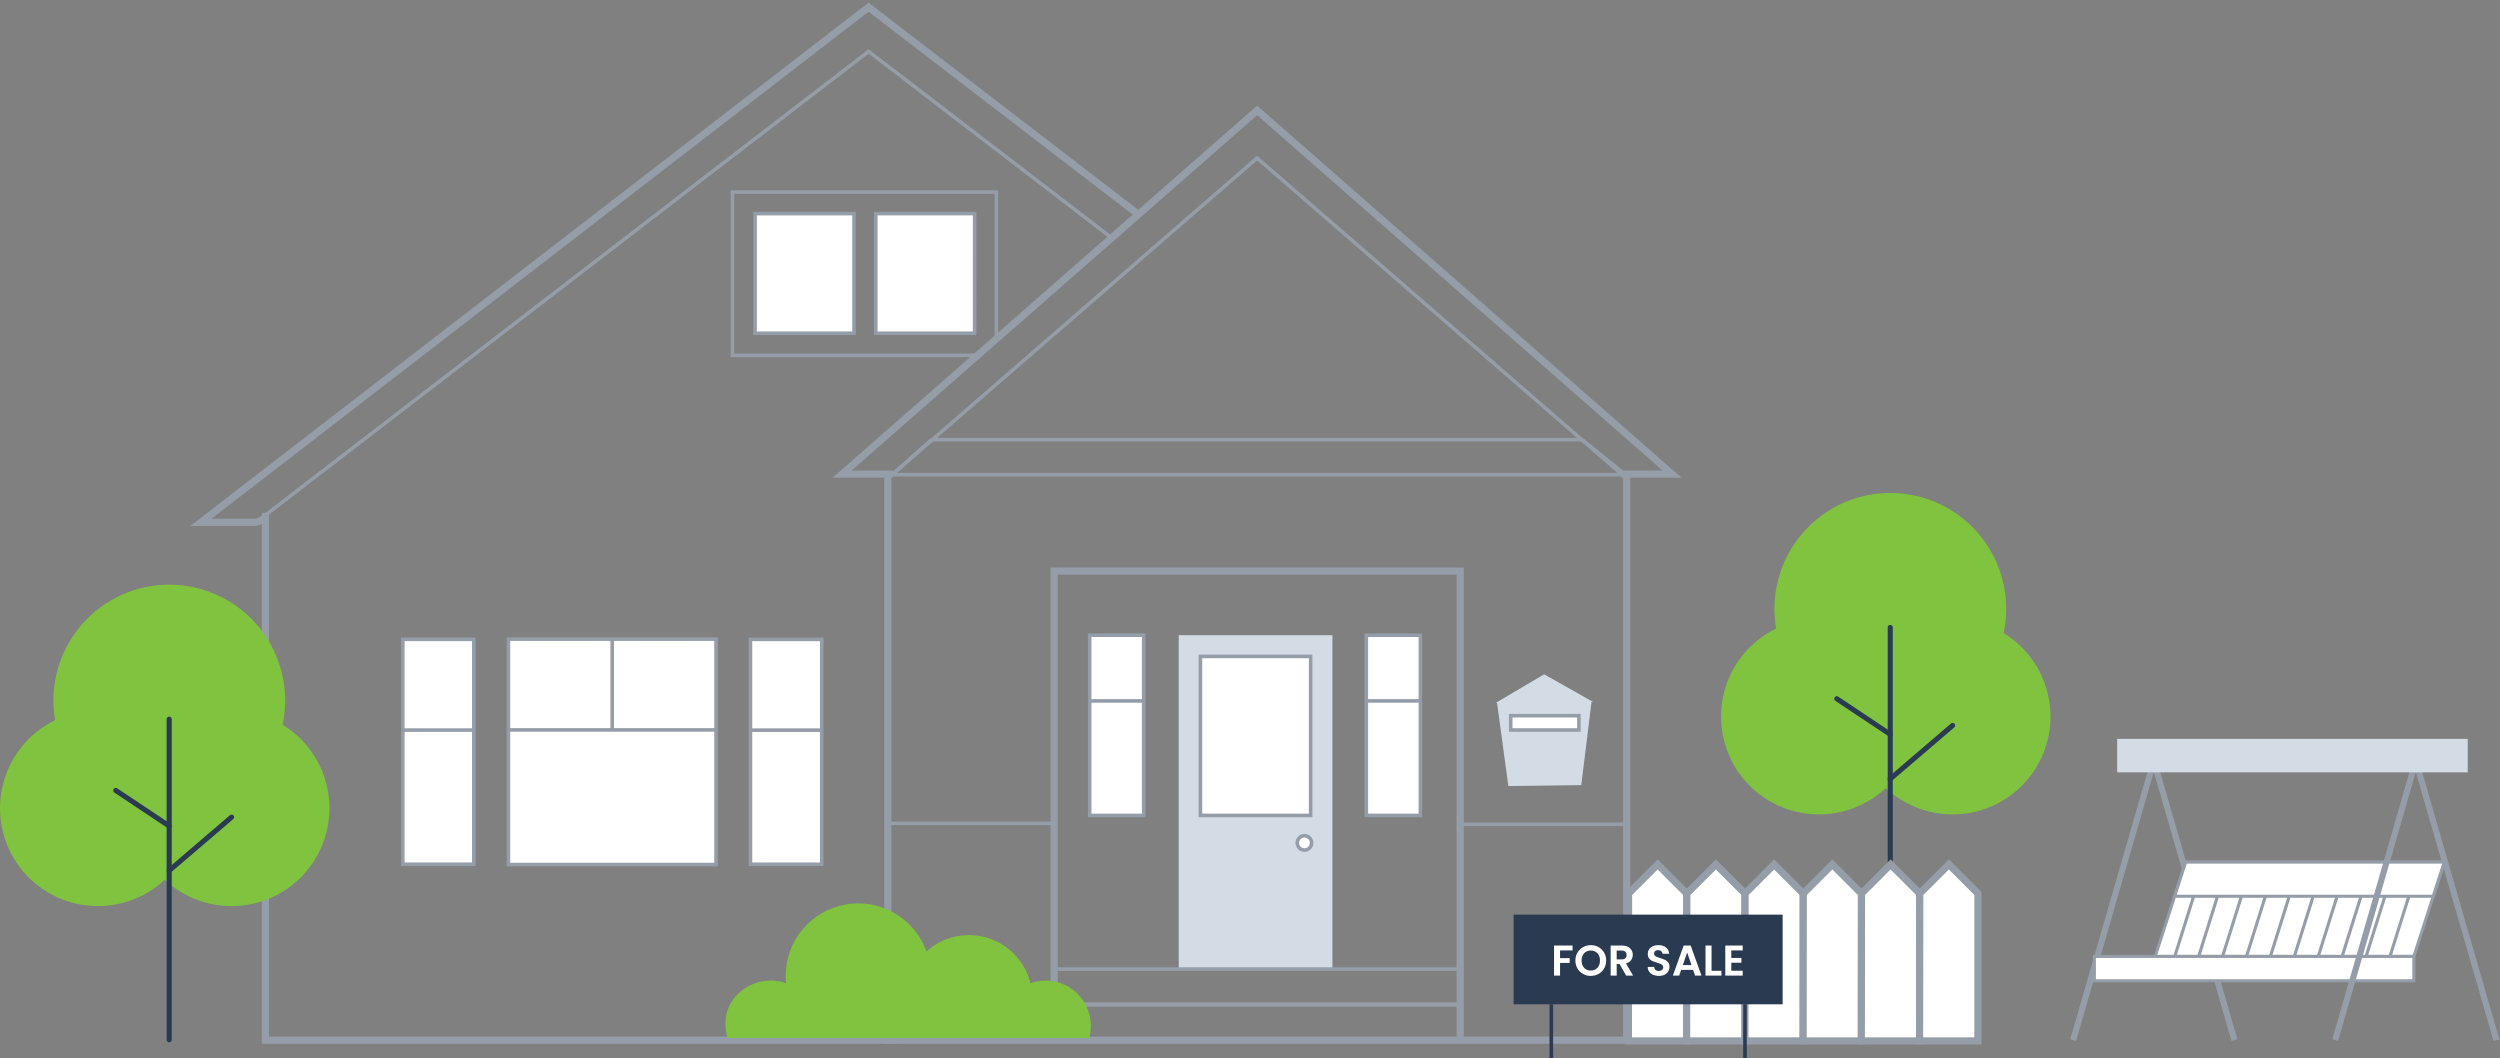 <svg width="697" height="295" viewBox="0 0 697 295" fill="none" xmlns="http://www.w3.org/2000/svg">
<rect x="0" y="0" width="697" height="295" fill="#808080" stroke="none"/>
<path d="M558.62 176.49C559.614 171.834 559.566 167.015 558.48 162.379C557.395 157.744 555.298 153.405 552.34 149.674C549.382 145.943 545.636 142.912 541.37 140.798C537.104 138.684 532.424 137.538 527.663 137.444C522.903 137.349 518.181 138.308 513.834 140.251C509.488 142.194 505.624 145.074 502.52 148.685C499.417 152.295 497.149 156.547 495.88 161.136C494.611 165.725 494.372 170.538 495.18 175.23C491.649 176.948 488.53 179.408 486.036 182.442C483.542 185.475 481.733 189.012 480.731 192.809C479.729 196.606 479.559 200.575 480.231 204.444C480.904 208.313 482.403 211.991 484.628 215.228C486.852 218.464 489.749 221.182 493.12 223.197C496.491 225.211 500.257 226.474 504.161 226.9C508.065 227.325 512.015 226.903 515.741 225.662C519.467 224.422 522.881 222.391 525.75 219.71C528.539 222.316 531.843 224.309 535.449 225.559C539.056 226.809 542.884 227.288 546.688 226.966C550.491 226.644 554.185 225.528 557.53 223.69C560.875 221.851 563.797 219.332 566.108 216.294C568.418 213.255 570.066 209.766 570.944 206.052C571.822 202.337 571.911 198.48 571.205 194.729C570.5 190.978 569.015 187.416 566.847 184.274C564.68 181.133 561.877 178.481 558.62 176.49Z" fill="#80C33F"/>
<path d="M527 204.74L512.1 194.81" stroke="#2A3A51" stroke-width="1.42" stroke-linecap="round" stroke-linejoin="round"/>
<path d="M527 217.15L544.39 202.26" stroke="#2A3A51" stroke-width="1.42" stroke-linecap="round" stroke-linejoin="round"/>
<path d="M527 174.94V264.33" stroke="#2A3A51" stroke-width="1.42" stroke-linecap="round" stroke-linejoin="round"/>
<path d="M600.06 213.63L578 289.98" stroke="#959DA8" stroke-width="1.7" stroke-miterlimit="10"/>
<path d="M600.91 213.63L622.96 289.98" stroke="#959DA8" stroke-width="1.7" stroke-miterlimit="10"/>
<path d="M681.461 240.36L678.391 249.88L672.981 266.65H600.871L606.291 249.88L609.361 240.36H681.461Z" fill="white" stroke="#959DA8" stroke-width="0.85" stroke-miterlimit="10"/>
<path d="M672.98 266.65H583.91V273.44H672.98V266.65Z" fill="white" stroke="#959DA8" stroke-width="0.86" stroke-miterlimit="10"/>
<path d="M681.459 240.36L678.389 249.88H606.289L609.359 240.36H681.459Z" fill="white" stroke="#959DA8" stroke-width="0.87" stroke-miterlimit="10"/>
<path d="M673.101 213.63L651.051 289.98" stroke="#959DA8" stroke-width="1.7" stroke-miterlimit="10"/>
<path d="M673.949 213.63L695.999 289.98" stroke="#959DA8" stroke-width="1.7" stroke-miterlimit="10"/>
<path d="M688 206H590.27V215.33H688V206Z" fill="#D3DCE5"/>
<path d="M611.59 249.88L606.34 266.61" stroke="#959DA8" stroke-width="0.87" stroke-miterlimit="10"/>
<path d="M618.25 249.88L613 266.61" stroke="#959DA8" stroke-width="0.87" stroke-miterlimit="10"/>
<path d="M624.92 249.88L619.67 266.61" stroke="#959DA8" stroke-width="0.87" stroke-miterlimit="10"/>
<path d="M631.59 249.88L626.34 266.61" stroke="#959DA8" stroke-width="0.87" stroke-miterlimit="10"/>
<path d="M638.25 249.88L633 266.61" stroke="#959DA8" stroke-width="0.87" stroke-miterlimit="10"/>
<path d="M644.92 249.88L639.67 266.61" stroke="#959DA8" stroke-width="0.87" stroke-miterlimit="10"/>
<path d="M651.59 249.88L646.34 266.61" stroke="#959DA8" stroke-width="0.87" stroke-miterlimit="10"/>
<path d="M658.25 249.88L653 266.61" stroke="#959DA8" stroke-width="0.87" stroke-miterlimit="10"/>
<path d="M664.92 249.88L659.67 266.61" stroke="#959DA8" stroke-width="0.87" stroke-miterlimit="10"/>
<path d="M671.59 249.88L666.34 266.61" stroke="#959DA8" stroke-width="0.87" stroke-miterlimit="10"/>
<path d="M470.25 249.1L462.15 241L454.05 249.1L454 290.2H470.25V249.1Z" fill="white" stroke="#959DA8" stroke-width="2" stroke-miterlimit="10"/>
<path d="M486.489 249.1L478.389 241L470.288 249.1L470.229 290.2H486.489V249.1Z" fill="white" stroke="#959DA8" stroke-width="2" stroke-miterlimit="10"/>
<path d="M502.729 249.1L494.629 241L486.529 249.1L486.469 290.2H502.729V249.1Z" fill="white" stroke="#959DA8" stroke-width="2" stroke-miterlimit="10"/>
<path d="M518.959 249.1L510.859 241L502.759 249.1L502.709 290.2H518.959V249.1Z" fill="white" stroke="#959DA8" stroke-width="2" stroke-miterlimit="10"/>
<path d="M535.198 249.1L527.098 241L518.998 249.1L518.938 290.2H535.198V249.1Z" fill="white" stroke="#959DA8" stroke-width="2" stroke-miterlimit="10"/>
<path d="M551.44 249.1L543.34 241L535.24 249.1L535.18 290.2H551.44V249.1Z" fill="white" stroke="#959DA8" stroke-width="2" stroke-miterlimit="10"/>
<path d="M74 143V290H250" stroke="#959DA8" stroke-width="2" stroke-miterlimit="10"/>
<path d="M132.101 178.25H112.301V240.96H132.101V178.25Z" fill="white" stroke="#959DA8" stroke-miterlimit="10"/>
<path d="M277.791 95.09V53.56H204.211V99.07H272.791" stroke="#959DA8" stroke-miterlimit="10"/>
<path d="M238.1 59.56H210.5V92.91H238.1V59.56Z" fill="white" stroke="#959DA8" stroke-miterlimit="10"/>
<path d="M271.73 59.56H244.17V92.91H271.72L271.73 59.56Z" fill="white" stroke="#959DA8" stroke-miterlimit="10"/>
<path d="M407.1 229.81H453.51V132.64" stroke="#959DA8" stroke-miterlimit="10"/>
<path d="M293.9 288.56V159.22H407.1V289.56" stroke="#959DA8" stroke-width="2" stroke-miterlimit="10"/>
<path d="M247.52 132.442V290H453.52V132" stroke="#959DA8" stroke-width="2" stroke-miterlimit="10"/>
<path d="M444.16 195.7L430.51 188L417 195.97L417.38 195.96L420.53 219.15L440.86 218.89L443.71 195.7H444.16Z" fill="#D3DCE5"/>
<path d="M440.189 199.53H421.189V203.53H440.189V199.53Z" fill="white" stroke="#959DA8" stroke-miterlimit="10"/>
<path d="M309.599 66.06L242.169 14.34L71.359 145.63" stroke="#959DA8" stroke-miterlimit="10"/>
<path d="M317.1 59.56L250.18 8.17L242.17 2L234.15 8.17L56 145.63H71.36L74.1 144.56" stroke="#959DA8" stroke-width="2" stroke-miterlimit="10"/>
<path d="M318.871 177.1H303.801V227.34H318.871V177.1Z" fill="white" stroke="#959DA8" stroke-miterlimit="10"/>
<path d="M371.481 177.1H328.631V270.19H371.481V177.1Z" fill="#D3DCE5"/>
<path d="M365.41 183.01H334.68V227.34H365.41V183.01Z" fill="white" stroke="#959DA8" stroke-miterlimit="10"/>
<circle cx="363.68" cy="235" r="2" fill="white" stroke="#959DA8" stroke-miterlimit="10"/>
<path d="M453.179 132.33H248.789L259.729 122.58H441.069L453.179 132.33Z" stroke="#959DA8" stroke-miterlimit="10"/>
<path d="M199.63 178.19H141.75V241.04H199.63V178.19Z" fill="white" stroke="#959DA8" stroke-miterlimit="10"/>
<path d="M141.74 203.5H199.63" stroke="#959DA8" stroke-miterlimit="10"/>
<path d="M170.68 178.19V203.5" stroke="#959DA8" stroke-miterlimit="10"/>
<path d="M112.41 203.55H132.26" stroke="#959DA8" stroke-miterlimit="10"/>
<path d="M229.1 178.26H209.23V240.96H229.1V178.26Z" fill="white" stroke="#959DA8" stroke-miterlimit="10"/>
<path d="M209.23 203.57H229.07" stroke="#959DA8" stroke-miterlimit="10"/>
<path d="M303.801 195.42H318.871" stroke="#959DA8" stroke-miterlimit="10"/>
<path d="M396 177.1H380.93V227.34H396V177.1Z" fill="white" stroke="#959DA8" stroke-miterlimit="10"/>
<path d="M380.93 195.42H396" stroke="#959DA8" stroke-miterlimit="10"/>
<path d="M452.051 132.18L350.471 44.06L248.891 132.18" stroke="#959DA8" stroke-miterlimit="10"/>
<path d="M248.89 132.18H234.77L350.49 30.78L466.169 132.18H452.049" stroke="#959DA8" stroke-width="2" stroke-miterlimit="10"/>
<path d="M294.1 229.56H247.1" stroke="#959DA8" stroke-miterlimit="10"/>
<path d="M407.229 270.18H294.039V279.95H407.229V270.18Z" stroke="#959DA8" stroke-miterlimit="10"/>
<path d="M407.229 280.18H294.039V289.95H407.229V280.18Z" stroke="#959DA8" stroke-miterlimit="10"/>
<path d="M78.792 202.053C79.786 197.396 79.738 192.578 78.652 187.942C77.567 183.306 75.47 178.968 72.512 175.237C69.554 171.506 65.808 168.475 61.542 166.361C57.276 164.246 52.595 163.101 47.835 163.006C43.075 162.912 38.353 163.87 34.006 165.814C29.66 167.757 25.796 170.637 22.692 174.248C19.589 177.858 17.321 182.11 16.052 186.699C14.783 191.288 14.544 196.101 15.352 200.793C11.821 202.511 8.702 204.97 6.208 208.004C3.714 211.038 1.905 214.574 0.903 218.371C-0.099 222.169 -0.269 226.137 0.403 230.006C1.076 233.875 2.575 237.554 4.8 240.79C7.024 244.027 9.92 246.745 13.292 248.759C16.663 250.774 20.429 252.037 24.333 252.462C28.237 252.888 32.187 252.466 35.913 251.225C39.639 249.984 43.053 247.954 45.922 245.273C48.711 247.879 52.015 249.872 55.621 251.122C59.228 252.372 63.056 252.851 66.86 252.529C70.663 252.207 74.356 251.091 77.701 249.252C81.046 247.414 83.969 244.894 86.279 241.856C88.59 238.818 90.237 235.329 91.116 231.615C91.994 227.9 92.083 224.043 91.377 220.291C90.672 216.54 89.187 212.979 87.019 209.837C84.851 206.696 82.049 204.044 78.792 202.053Z" fill="#80C33F"/>
<path d="M47.172 230.303L32.272 220.373" stroke="#2A3A51" stroke-width="1.42" stroke-linecap="round" stroke-linejoin="round"/>
<path d="M47.172 242.713L64.562 227.823" stroke="#2A3A51" stroke-width="1.42" stroke-linecap="round" stroke-linejoin="round"/>
<path d="M47.172 200.503V289.893" stroke="#2A3A51" stroke-width="1.42" stroke-linecap="round" stroke-linejoin="round"/>
<path d="M304.111 286.013C304.116 287.158 303.964 288.298 303.661 289.403H202.831C202.515 288.297 202.324 287.16 202.261 286.013C201.821 279.013 207.901 273.373 214.901 273.373C216.354 273.375 217.796 273.632 219.161 274.133C219.085 273.432 219.048 272.728 219.051 272.023C219.066 267.267 220.757 262.669 223.826 259.036C226.896 255.404 231.147 252.969 235.834 252.161C240.52 251.353 245.342 252.222 249.451 254.616C253.56 257.011 256.693 260.777 258.301 265.253C260.569 263.207 263.329 261.785 266.311 261.123C269.293 260.462 272.395 260.584 275.316 261.479C278.237 262.373 280.876 264.009 282.976 266.226C285.076 268.444 286.566 271.168 287.301 274.133C289.204 273.454 291.243 273.243 293.245 273.518C295.246 273.793 297.153 274.546 298.802 275.713C300.452 276.88 301.796 278.427 302.722 280.223C303.648 282.019 304.127 284.012 304.121 286.033L304.111 286.013Z" fill="#80C33F"/>
<rect x="422" y="255" width="75" height="25" fill="#2A3A51"/>
<path d="M438.436 263.624V264.98H434.944V267.128H437.62V268.46H434.944V272H433.264V263.624H438.436ZM443.515 272.084C442.731 272.084 442.011 271.9 441.355 271.532C440.699 271.164 440.179 270.656 439.795 270.008C439.411 269.352 439.219 268.612 439.219 267.788C439.219 266.972 439.411 266.24 439.795 265.592C440.179 264.936 440.699 264.424 441.355 264.056C442.011 263.688 442.731 263.504 443.515 263.504C444.307 263.504 445.027 263.688 445.675 264.056C446.331 264.424 446.847 264.936 447.223 265.592C447.607 266.24 447.799 266.972 447.799 267.788C447.799 268.612 447.607 269.352 447.223 270.008C446.847 270.656 446.331 271.164 445.675 271.532C445.019 271.9 444.299 272.084 443.515 272.084ZM443.515 270.584C444.019 270.584 444.463 270.472 444.847 270.248C445.231 270.016 445.531 269.688 445.747 269.264C445.963 268.84 446.071 268.348 446.071 267.788C446.071 267.228 445.963 266.74 445.747 266.324C445.531 265.9 445.231 265.576 444.847 265.352C444.463 265.128 444.019 265.016 443.515 265.016C443.011 265.016 442.563 265.128 442.171 265.352C441.787 265.576 441.487 265.9 441.271 266.324C441.055 266.74 440.947 267.228 440.947 267.788C440.947 268.348 441.055 268.84 441.271 269.264C441.487 269.688 441.787 270.016 442.171 270.248C442.563 270.472 443.011 270.584 443.515 270.584ZM453.369 272L451.521 268.736H450.729V272H449.049V263.624H452.193C452.841 263.624 453.393 263.74 453.849 263.972C454.305 264.196 454.645 264.504 454.869 264.896C455.101 265.28 455.217 265.712 455.217 266.192C455.217 266.744 455.057 267.244 454.737 267.692C454.417 268.132 453.941 268.436 453.309 268.604L455.313 272H453.369ZM450.729 267.476H452.133C452.589 267.476 452.929 267.368 453.153 267.152C453.377 266.928 453.489 266.62 453.489 266.228C453.489 265.844 453.377 265.548 453.153 265.34C452.929 265.124 452.589 265.016 452.133 265.016H450.729V267.476ZM462.488 272.084C461.904 272.084 461.376 271.984 460.904 271.784C460.44 271.584 460.072 271.296 459.8 270.92C459.528 270.544 459.388 270.1 459.38 269.588H461.18C461.204 269.932 461.324 270.204 461.54 270.404C461.764 270.604 462.068 270.704 462.452 270.704C462.844 270.704 463.152 270.612 463.376 270.428C463.6 270.236 463.712 269.988 463.712 269.684C463.712 269.436 463.636 269.232 463.484 269.072C463.332 268.912 463.14 268.788 462.908 268.7C462.684 268.604 462.372 268.5 461.972 268.388C461.428 268.228 460.984 268.072 460.64 267.92C460.304 267.76 460.012 267.524 459.764 267.212C459.524 266.892 459.404 266.468 459.404 265.94C459.404 265.444 459.528 265.012 459.776 264.644C460.024 264.276 460.372 263.996 460.82 263.804C461.268 263.604 461.78 263.504 462.356 263.504C463.22 263.504 463.92 263.716 464.456 264.14C465 264.556 465.3 265.14 465.356 265.892H463.508C463.492 265.604 463.368 265.368 463.136 265.184C462.912 264.992 462.612 264.896 462.236 264.896C461.908 264.896 461.644 264.98 461.444 265.148C461.252 265.316 461.156 265.56 461.156 265.88C461.156 266.104 461.228 266.292 461.372 266.444C461.524 266.588 461.708 266.708 461.924 266.804C462.148 266.892 462.46 266.996 462.86 267.116C463.404 267.276 463.848 267.436 464.192 267.596C464.536 267.756 464.832 267.996 465.08 268.316C465.328 268.636 465.452 269.056 465.452 269.576C465.452 270.024 465.336 270.44 465.104 270.824C464.872 271.208 464.532 271.516 464.084 271.748C463.636 271.972 463.104 272.084 462.488 272.084ZM472.044 270.404H468.708L468.156 272H466.392L469.404 263.612H471.36L474.372 272H472.596L472.044 270.404ZM471.588 269.06L470.376 265.556L469.164 269.06H471.588ZM477.178 270.668H479.938V272H475.498V263.624H477.178V270.668ZM482.686 264.98V267.08H485.506V268.412H482.686V270.632H485.866V272H481.006V263.612H485.866V264.98H482.686Z" fill="white"/>
<line x1="432.5" y1="280" x2="432.5" y2="295" stroke="#2A3A51"/>
<line x1="486.5" y1="280" x2="486.5" y2="295" stroke="#2A3A51"/>
</svg>
